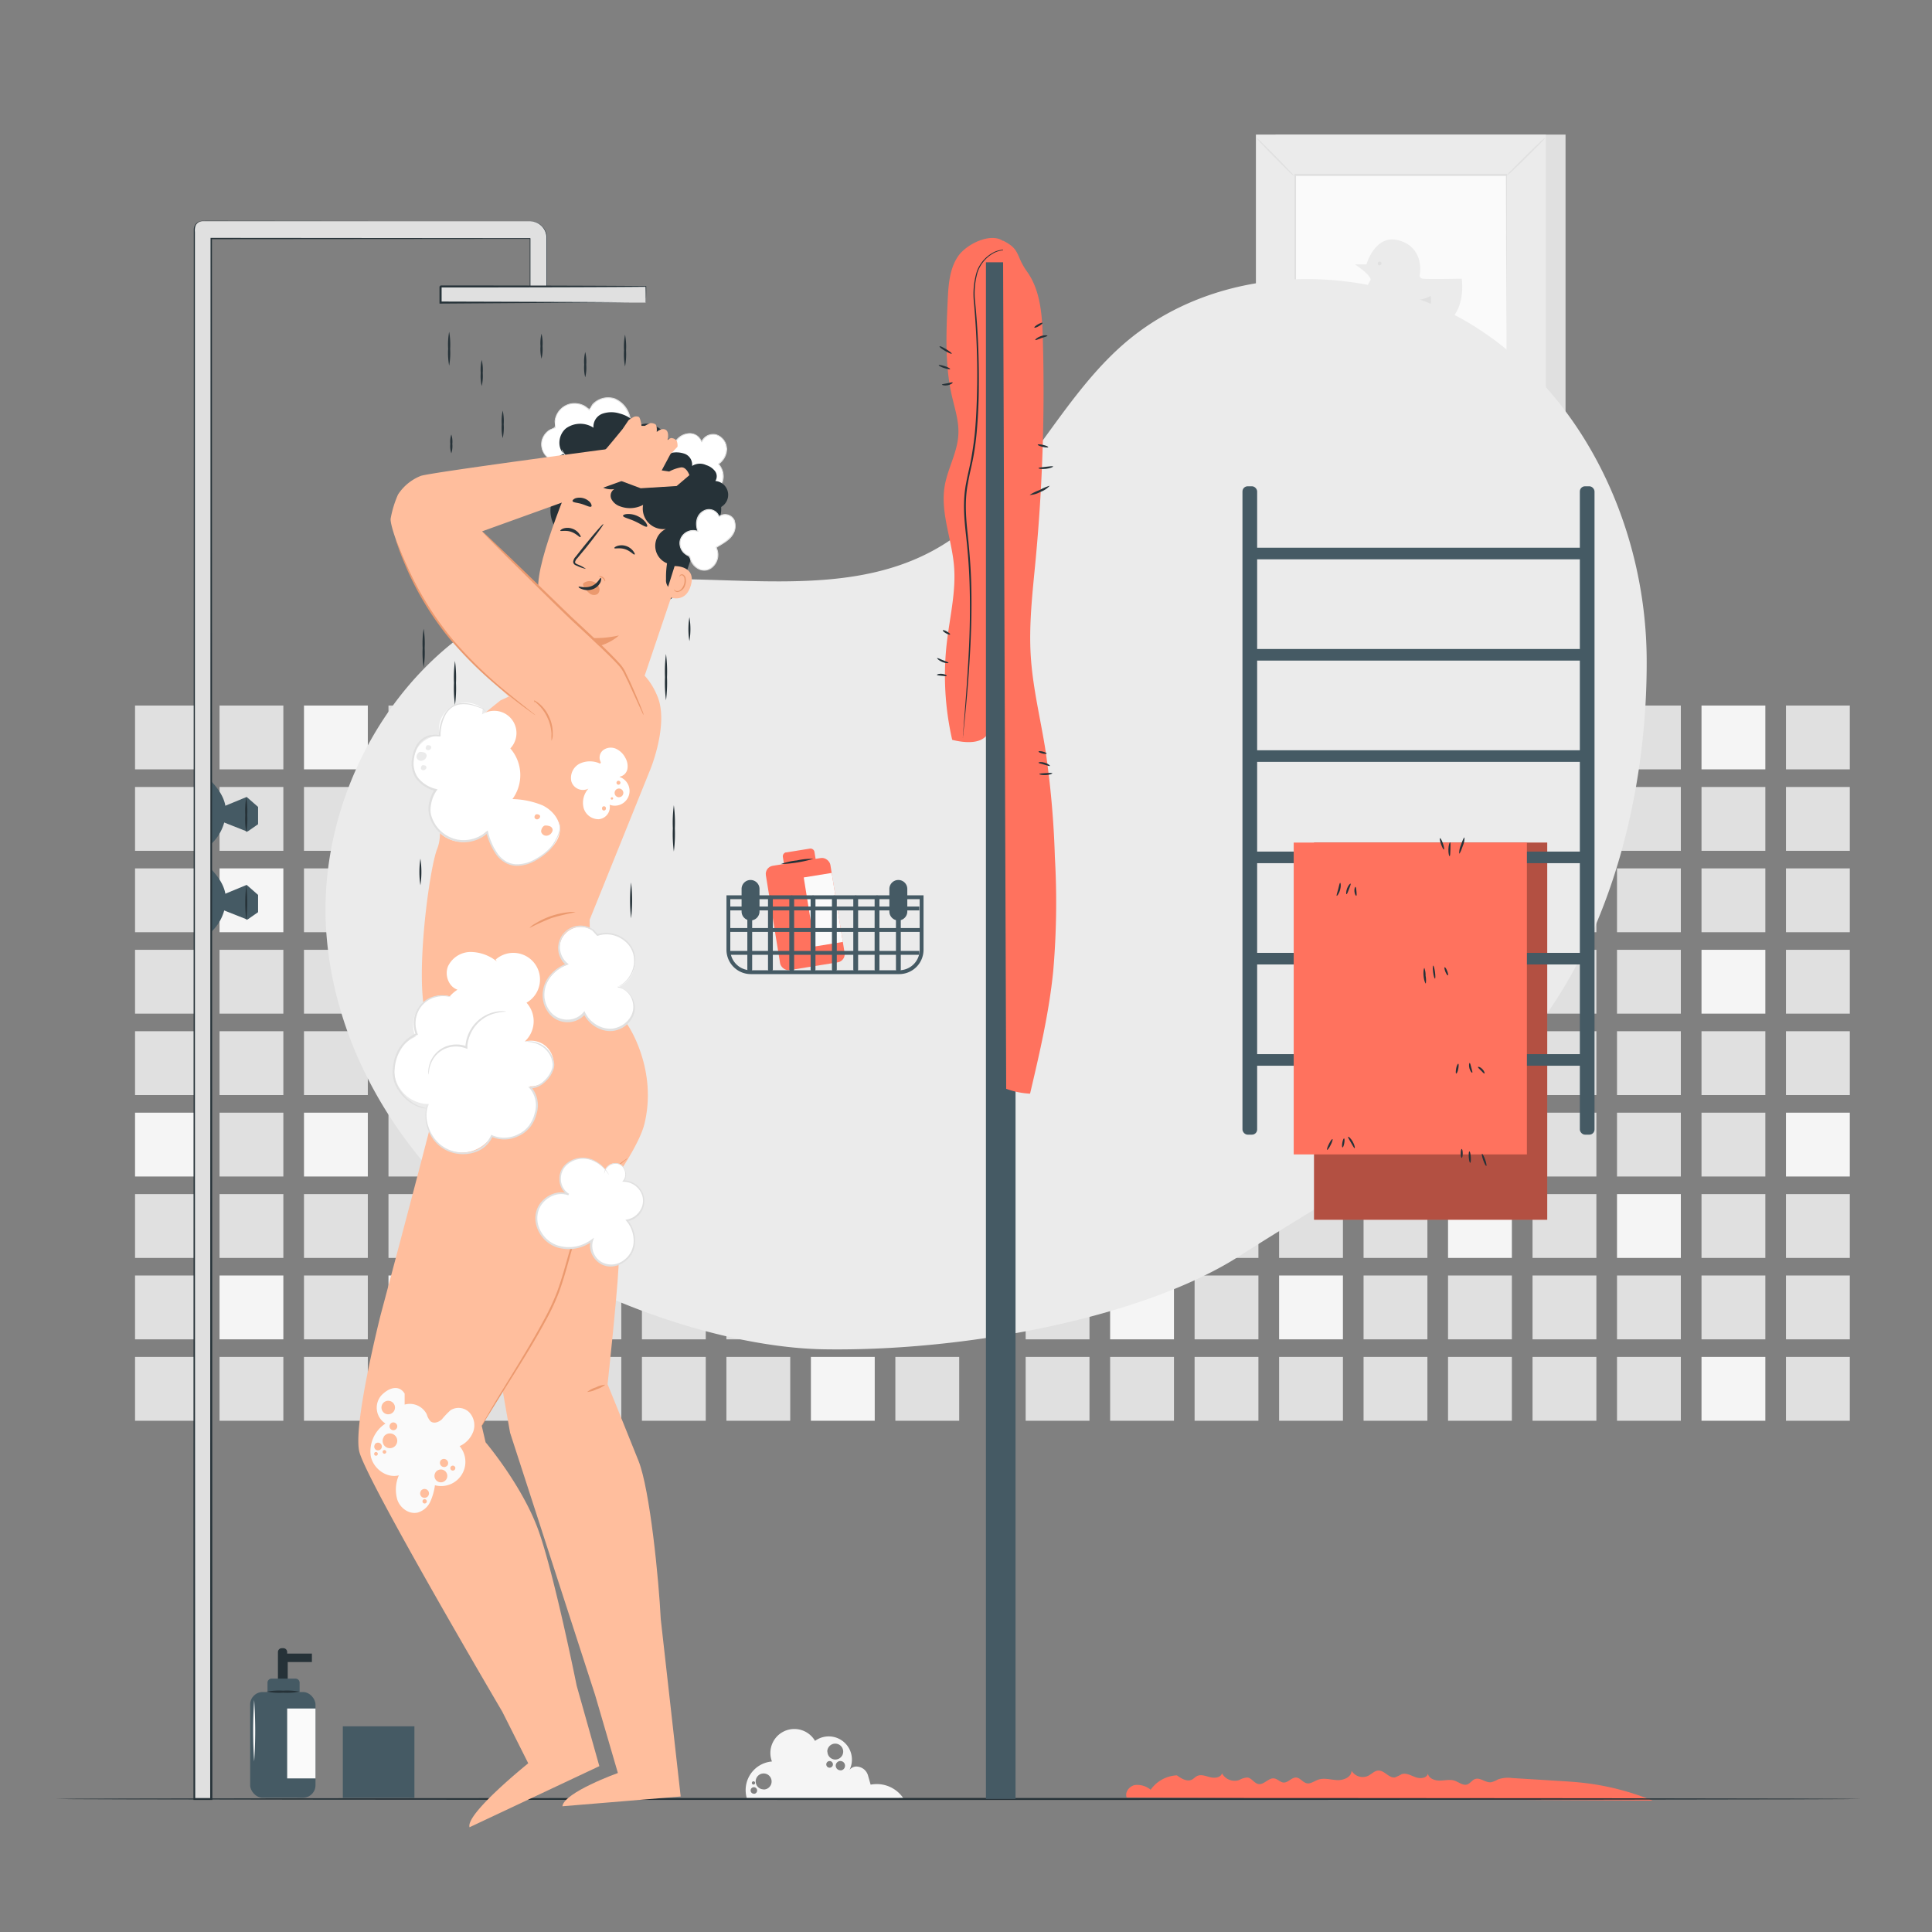 <svg xmlns="http://www.w3.org/2000/svg" viewBox="0 0 500 500"><rect x="0" y="0" width="500" height="500" fill="#808080" stroke="none"/><g id="background-complete"><path d="M222.09,457.22a2.28,2.28,0,0,0-2.25.85,6,6,0,0,0-8.91-7.53,6.2,6.2,0,0,0-11.15,5.33,7.43,7.43,0,0,0-6.51,9.48h40.49a8.27,8.27,0,0,0-8.44-3.48l-.66-2.31A3.17,3.17,0,0,0,222.09,457.22ZM195,461a.42.42,0,0,1,.42.42.42.42,0,1,1-.84,0A.42.42,0,0,1,195,461Zm.1,3.21a.84.84,0,1,1,.84-.84A.84.84,0,0,1,195.14,464.24Zm2.53-1.12a2.06,2.06,0,1,1,2.06-2.06A2.06,2.06,0,0,1,197.67,463.12Zm17.07-5.61a.86.86,0,0,1,0-1.72.86.86,0,1,1,0,1.72Zm-.6-4.17a2.06,2.06,0,1,1,2.06,2.06A2.06,2.06,0,0,1,214.14,453.34Zm3.4,4.84a1.2,1.2,0,1,1,1.19-1.2A1.2,1.2,0,0,1,217.54,458.18Z" style="fill:#f5f5f5"></path><rect x="34.95" y="182.59" width="16.52" height="16.52" style="fill:#e0e0e0"></rect><rect x="56.81" y="182.59" width="16.52" height="16.52" style="fill:#e0e0e0"></rect><rect x="78.67" y="182.59" width="16.52" height="16.52" style="fill:#f5f5f5"></rect><rect x="100.54" y="182.59" width="16.52" height="16.52" style="fill:#e0e0e0"></rect><rect x="122.4" y="182.59" width="16.52" height="16.52" style="fill:#e0e0e0"></rect><rect x="144.27" y="182.59" width="16.52" height="16.52" style="fill:#f5f5f5"></rect><rect x="166.13" y="182.59" width="16.52" height="16.52" style="fill:#e0e0e0"></rect><rect x="187.99" y="182.59" width="16.52" height="16.52" style="fill:#e0e0e0"></rect><rect x="209.86" y="182.59" width="16.52" height="16.52" style="fill:#f5f5f5"></rect><rect x="231.72" y="182.59" width="16.52" height="16.52" style="fill:#e0e0e0"></rect><rect x="34.95" y="203.67" width="16.52" height="16.52" style="fill:#e0e0e0"></rect><rect x="56.81" y="203.67" width="16.52" height="16.52" style="fill:#e0e0e0"></rect><rect x="78.67" y="203.67" width="16.52" height="16.52" style="fill:#e0e0e0"></rect><rect x="100.54" y="203.67" width="16.52" height="16.52" style="fill:#e0e0e0"></rect><rect x="122.4" y="203.67" width="16.52" height="16.52" style="fill:#e0e0e0"></rect><rect x="144.27" y="203.67" width="16.52" height="16.52" style="fill:#e0e0e0"></rect><rect x="166.13" y="203.67" width="16.52" height="16.52" style="fill:#e0e0e0"></rect><rect x="187.99" y="203.67" width="16.52" height="16.52" style="fill:#e0e0e0"></rect><rect x="209.86" y="203.67" width="16.52" height="16.52" style="fill:#e0e0e0"></rect><rect x="231.72" y="203.67" width="16.52" height="16.52" style="fill:#e0e0e0"></rect><rect x="34.95" y="224.74" width="16.52" height="16.52" style="fill:#e0e0e0"></rect><rect x="56.81" y="224.74" width="16.52" height="16.52" style="fill:#f5f5f5"></rect><rect x="78.67" y="224.74" width="16.52" height="16.52" style="fill:#e0e0e0"></rect><rect x="100.54" y="224.74" width="16.52" height="16.52" style="fill:#e0e0e0"></rect><rect x="122.4" y="224.74" width="16.52" height="16.52" style="fill:#e0e0e0"></rect><rect x="144.27" y="224.74" width="16.52" height="16.52" style="fill:#e0e0e0"></rect><rect x="166.13" y="224.74" width="16.52" height="16.52" style="fill:#e0e0e0"></rect><rect x="187.99" y="224.74" width="16.52" height="16.52" style="fill:#e0e0e0"></rect><rect x="209.86" y="224.74" width="16.52" height="16.52" style="fill:#e0e0e0"></rect><rect x="231.72" y="224.74" width="16.52" height="16.52" style="fill:#e0e0e0"></rect><rect x="34.95" y="245.81" width="16.52" height="16.52" style="fill:#e0e0e0"></rect><rect x="56.81" y="245.81" width="16.52" height="16.52" style="fill:#e0e0e0"></rect><rect x="78.67" y="245.81" width="16.52" height="16.52" style="fill:#e0e0e0"></rect><rect x="100.54" y="245.81" width="16.52" height="16.52" style="fill:#e0e0e0"></rect><rect x="122.4" y="245.81" width="16.52" height="16.52" style="fill:#e0e0e0"></rect><rect x="144.27" y="245.81" width="16.52" height="16.52" style="fill:#e0e0e0"></rect><rect x="166.13" y="245.81" width="16.52" height="16.52" style="fill:#e0e0e0"></rect><rect x="187.99" y="245.81" width="16.52" height="16.52" style="fill:#e0e0e0"></rect><rect x="209.86" y="245.81" width="16.52" height="16.52" style="fill:#f5f5f5"></rect><rect x="231.72" y="245.81" width="16.52" height="16.52" style="fill:#e0e0e0"></rect><rect x="34.95" y="266.88" width="16.52" height="16.52" style="fill:#e0e0e0"></rect><rect x="56.81" y="266.88" width="16.52" height="16.52" style="fill:#e0e0e0"></rect><rect x="78.67" y="266.88" width="16.52" height="16.52" style="fill:#e0e0e0"></rect><rect x="100.54" y="266.88" width="16.52" height="16.52" style="fill:#e0e0e0"></rect><rect x="122.4" y="266.88" width="16.52" height="16.52" style="fill:#e0e0e0"></rect><rect x="144.27" y="266.88" width="16.52" height="16.52" style="fill:#e0e0e0"></rect><rect x="166.13" y="266.88" width="16.52" height="16.52" style="fill:#e0e0e0"></rect><rect x="187.99" y="266.88" width="16.52" height="16.52" style="fill:#e0e0e0"></rect><rect x="209.86" y="266.88" width="16.52" height="16.52" style="fill:#e0e0e0"></rect><rect x="231.72" y="266.88" width="16.52" height="16.52" style="fill:#e0e0e0"></rect><rect x="34.95" y="287.96" width="16.52" height="16.52" style="fill:#f5f5f5"></rect><rect x="56.81" y="287.96" width="16.52" height="16.52" style="fill:#e0e0e0"></rect><rect x="78.67" y="287.96" width="16.52" height="16.52" style="fill:#f5f5f5"></rect><rect x="100.54" y="287.96" width="16.52" height="16.52" style="fill:#e0e0e0"></rect><rect x="122.4" y="287.96" width="16.52" height="16.52" style="fill:#e0e0e0"></rect><rect x="144.27" y="287.96" width="16.52" height="16.52" style="fill:#e0e0e0"></rect><rect x="166.13" y="287.96" width="16.52" height="16.52" style="fill:#e0e0e0"></rect><rect x="187.99" y="287.96" width="16.52" height="16.52" style="fill:#e0e0e0"></rect><rect x="209.86" y="287.96" width="16.52" height="16.52" style="fill:#e0e0e0"></rect><rect x="231.72" y="287.96" width="16.52" height="16.52" style="fill:#f5f5f5"></rect><rect x="34.95" y="309.03" width="16.52" height="16.52" style="fill:#e0e0e0"></rect><rect x="56.81" y="309.03" width="16.52" height="16.52" style="fill:#e0e0e0"></rect><rect x="78.67" y="309.03" width="16.52" height="16.52" style="fill:#e0e0e0"></rect><rect x="100.54" y="309.03" width="16.52" height="16.52" style="fill:#e0e0e0"></rect><rect x="122.4" y="309.03" width="16.52" height="16.52" style="fill:#e0e0e0"></rect><rect x="144.27" y="309.03" width="16.52" height="16.52" style="fill:#f5f5f5"></rect><rect x="166.13" y="309.03" width="16.52" height="16.52" style="fill:#e0e0e0"></rect><rect x="187.99" y="309.03" width="16.52" height="16.52" style="fill:#f5f5f5"></rect><rect x="209.86" y="309.03" width="16.52" height="16.52" style="fill:#e0e0e0"></rect><rect x="231.72" y="309.03" width="16.52" height="16.52" style="fill:#e0e0e0"></rect><rect x="34.95" y="330.1" width="16.52" height="16.52" style="fill:#e0e0e0"></rect><rect x="56.81" y="330.1" width="16.52" height="16.52" style="fill:#f5f5f5"></rect><rect x="78.67" y="330.1" width="16.52" height="16.52" style="fill:#e0e0e0"></rect><rect x="100.54" y="330.1" width="16.52" height="16.52" style="fill:#f5f5f5"></rect><rect x="122.4" y="330.1" width="16.52" height="16.52" style="fill:#e0e0e0"></rect><rect x="144.27" y="330.1" width="16.52" height="16.52" style="fill:#e0e0e0"></rect><rect x="166.13" y="330.1" width="16.52" height="16.52" style="fill:#e0e0e0"></rect><rect x="187.99" y="330.1" width="16.52" height="16.52" style="fill:#e0e0e0"></rect><rect x="209.86" y="330.1" width="16.52" height="16.52" style="fill:#e0e0e0"></rect><rect x="231.72" y="330.1" width="16.52" height="16.52" style="fill:#e0e0e0"></rect><rect x="34.95" y="351.17" width="16.52" height="16.52" style="fill:#e0e0e0"></rect><rect x="56.81" y="351.17" width="16.52" height="16.52" style="fill:#e0e0e0"></rect><rect x="78.67" y="351.17" width="16.52" height="16.52" style="fill:#e0e0e0"></rect><rect x="100.54" y="351.17" width="16.52" height="16.52" style="fill:#e0e0e0"></rect><rect x="122.4" y="351.17" width="16.52" height="16.52" style="fill:#e0e0e0"></rect><rect x="144.27" y="351.17" width="16.52" height="16.52" style="fill:#e0e0e0"></rect><rect x="166.13" y="351.17" width="16.52" height="16.52" style="fill:#e0e0e0"></rect><rect x="187.99" y="351.17" width="16.52" height="16.52" style="fill:#e0e0e0"></rect><rect x="209.86" y="351.17" width="16.52" height="16.52" style="fill:#f5f5f5"></rect><rect x="231.72" y="351.17" width="16.52" height="16.52" style="fill:#e0e0e0"></rect><rect x="330.11" y="34.83" width="75.05" height="78.24" style="fill:#e0e0e0"></rect><rect x="325.03" y="34.83" width="75.05" height="78.24" style="fill:#ebebeb"></rect><rect x="335.12" y="45.35" width="54.88" height="57.2" style="fill:#fafafa"></rect><path d="M335.12,102.93a10.3,10.3,0,0,1-1.37,1.56c-.88.92-2.12,2.16-3.5,3.52s-2.65,2.58-3.58,3.44a9.4,9.4,0,0,1-1.56,1.34,10.35,10.35,0,0,1,1.36-1.54c.88-.92,2.12-2.18,3.5-3.54s2.66-2.58,3.59-3.44A10.07,10.07,0,0,1,335.12,102.93Z" style="fill:#e0e0e0"></path><path d="M390,102.79a9.75,9.75,0,0,1,1.56,1.37c.92.88,2.17,2.12,3.53,3.5s2.57,2.65,3.44,3.58a10.84,10.84,0,0,1,1.34,1.56,10.07,10.07,0,0,1-1.55-1.36c-.92-.88-2.17-2.12-3.54-3.5s-2.58-2.66-3.44-3.59A10.07,10.07,0,0,1,390,102.79Z" style="fill:#e0e0e0"></path><path d="M389.84,45.5A12.06,12.06,0,0,1,391.22,44c.88-.92,2.11-2.17,3.49-3.53s2.65-2.58,3.58-3.44a9.81,9.81,0,0,1,1.57-1.34,10.59,10.59,0,0,1-1.37,1.55c-.88.92-2.12,2.17-3.5,3.53s-2.65,2.58-3.58,3.45A10,10,0,0,1,389.84,45.5Z" style="fill:#e0e0e0"></path><path d="M335,45.64a10.3,10.3,0,0,1-1.56-1.37c-.92-.88-2.16-2.12-3.52-3.5s-2.58-2.64-3.44-3.57a10.37,10.37,0,0,1-1.34-1.57A10.07,10.07,0,0,1,326.66,37c.91.88,2.17,2.12,3.53,3.51s2.58,2.65,3.44,3.58A10.07,10.07,0,0,1,335,45.64Z" style="fill:#e0e0e0"></path><path d="M389.84,102.55s0-.1,0-.27,0-.46,0-.8c0-.71,0-1.74,0-3.09,0-2.7,0-6.64,0-11.65,0-10-.06-24.29-.1-41.39l.18.18-54.72,0h0l.21-.2c0,21,0,40.64,0,57.2l-.18-.18,39.63.09,11.13.05,2.94,0h0l-2.91,0-11.08,0-39.75.09h-.18v-.18c0-16.56,0-36.21,0-57.2v-.21h.21l54.72,0H390v.18c0,17.14-.07,31.46-.09,41.5,0,5,0,8.92,0,11.62,0,1.32,0,2.34,0,3,0,.33,0,.59,0,.78A2.28,2.28,0,0,1,389.84,102.55Z" style="fill:#e0e0e0"></path><path d="M350.68,68.42h2.95s2.19-7.58,7.92-6.32,6.32,6.32,5.9,8.85a.88.88,0,0,0,.84,1.18c1.18.17,10,0,10,0s2.53,15-13.82,13.74-10.62-12.14-9.86-13.24S350.68,68.42,350.68,68.42Z" style="fill:#ebebeb"></path><path d="M370.23,76.58a8.26,8.26,0,0,1-5.93.86,6.7,6.7,0,0,0-3.23-.15,2.86,2.86,0,0,0-1.91,2.95l.18.43a5.88,5.88,0,0,0,10.89-4.09Z" style="fill:#e0e0e0"></path><path d="M357.52,68.19a.48.48,0,0,1-.48.48.49.49,0,0,1-.48-.48.48.48,0,0,1,.48-.48A.47.47,0,0,1,357.52,68.19Z" style="fill:#e0e0e0"></path><rect x="265.44" y="182.59" width="16.52" height="16.52" style="fill:#e0e0e0"></rect><rect x="287.3" y="182.59" width="16.52" height="16.52" style="fill:#e0e0e0"></rect><rect x="309.16" y="182.59" width="16.52" height="16.52" style="fill:#f5f5f5"></rect><rect x="331.03" y="182.59" width="16.52" height="16.52" style="fill:#e0e0e0"></rect><rect x="352.89" y="182.59" width="16.52" height="16.52" style="fill:#e0e0e0"></rect><rect x="374.75" y="182.59" width="16.52" height="16.52" style="fill:#f5f5f5"></rect><rect x="396.62" y="182.59" width="16.52" height="16.52" style="fill:#e0e0e0"></rect><rect x="418.48" y="182.59" width="16.52" height="16.52" style="fill:#e0e0e0"></rect><rect x="440.35" y="182.59" width="16.52" height="16.52" style="fill:#f5f5f5"></rect><rect x="462.21" y="182.59" width="16.52" height="16.52" style="fill:#e0e0e0"></rect><rect x="265.44" y="203.67" width="16.52" height="16.52" style="fill:#e0e0e0"></rect><rect x="287.3" y="203.67" width="16.52" height="16.52" style="fill:#e0e0e0"></rect><rect x="309.16" y="203.67" width="16.52" height="16.52" style="fill:#e0e0e0"></rect><rect x="331.03" y="203.67" width="16.52" height="16.52" style="fill:#e0e0e0"></rect><rect x="352.89" y="203.67" width="16.52" height="16.52" style="fill:#e0e0e0"></rect><rect x="374.75" y="203.67" width="16.52" height="16.52" style="fill:#e0e0e0"></rect><rect x="396.62" y="203.67" width="16.52" height="16.52" style="fill:#e0e0e0"></rect><rect x="418.48" y="203.67" width="16.52" height="16.52" style="fill:#e0e0e0"></rect><rect x="440.35" y="203.67" width="16.52" height="16.52" style="fill:#e0e0e0"></rect><rect x="462.21" y="203.67" width="16.52" height="16.52" style="fill:#e0e0e0"></rect><rect x="265.44" y="224.74" width="16.52" height="16.52" style="fill:#e0e0e0"></rect><rect x="287.3" y="224.74" width="16.52" height="16.52" style="fill:#f5f5f5"></rect><rect x="309.16" y="224.74" width="16.52" height="16.52" style="fill:#e0e0e0"></rect><rect x="331.03" y="224.74" width="16.52" height="16.52" style="fill:#e0e0e0"></rect><rect x="352.89" y="224.74" width="16.52" height="16.52" style="fill:#e0e0e0"></rect><rect x="374.75" y="224.74" width="16.52" height="16.52" style="fill:#e0e0e0"></rect><rect x="396.62" y="224.74" width="16.52" height="16.52" style="fill:#e0e0e0"></rect><rect x="418.48" y="224.74" width="16.52" height="16.52" style="fill:#e0e0e0"></rect><rect x="440.35" y="224.74" width="16.52" height="16.52" style="fill:#e0e0e0"></rect><rect x="462.21" y="224.74" width="16.52" height="16.52" style="fill:#e0e0e0"></rect><rect x="265.44" y="245.81" width="16.52" height="16.52" style="fill:#e0e0e0"></rect><rect x="287.3" y="245.81" width="16.52" height="16.52" style="fill:#e0e0e0"></rect><rect x="309.16" y="245.81" width="16.52" height="16.52" style="fill:#e0e0e0"></rect><rect x="331.03" y="245.81" width="16.52" height="16.52" style="fill:#e0e0e0"></rect><rect x="352.89" y="245.81" width="16.52" height="16.52" style="fill:#e0e0e0"></rect><rect x="374.75" y="245.81" width="16.52" height="16.52" style="fill:#e0e0e0"></rect><rect x="396.62" y="245.81" width="16.52" height="16.52" style="fill:#e0e0e0"></rect><rect x="418.48" y="245.81" width="16.52" height="16.52" style="fill:#e0e0e0"></rect><rect x="440.35" y="245.81" width="16.52" height="16.52" style="fill:#f5f5f5"></rect><rect x="462.21" y="245.81" width="16.52" height="16.52" style="fill:#e0e0e0"></rect><rect x="265.44" y="266.88" width="16.52" height="16.52" style="fill:#e0e0e0"></rect><rect x="287.3" y="266.88" width="16.52" height="16.52" style="fill:#e0e0e0"></rect><rect x="309.16" y="266.88" width="16.52" height="16.52" style="fill:#e0e0e0"></rect><rect x="331.03" y="266.88" width="16.52" height="16.52" style="fill:#e0e0e0"></rect><rect x="352.89" y="266.88" width="16.52" height="16.52" style="fill:#e0e0e0"></rect><rect x="374.75" y="266.88" width="16.52" height="16.52" style="fill:#e0e0e0"></rect><rect x="396.62" y="266.88" width="16.52" height="16.52" style="fill:#e0e0e0"></rect><rect x="418.48" y="266.88" width="16.52" height="16.52" style="fill:#e0e0e0"></rect><rect x="440.35" y="266.88" width="16.52" height="16.52" style="fill:#e0e0e0"></rect><rect x="462.21" y="266.88" width="16.52" height="16.52" style="fill:#e0e0e0"></rect><rect x="265.44" y="287.96" width="16.52" height="16.52" style="fill:#f5f5f5"></rect><rect x="287.3" y="287.96" width="16.52" height="16.52" style="fill:#e0e0e0"></rect><rect x="309.16" y="287.96" width="16.52" height="16.52" style="fill:#f5f5f5"></rect><rect x="331.03" y="287.96" width="16.52" height="16.52" style="fill:#e0e0e0"></rect><rect x="352.89" y="287.96" width="16.52" height="16.52" style="fill:#e0e0e0"></rect><rect x="374.75" y="287.96" width="16.52" height="16.52" style="fill:#e0e0e0"></rect><rect x="396.62" y="287.96" width="16.52" height="16.52" style="fill:#e0e0e0"></rect><rect x="418.48" y="287.96" width="16.52" height="16.52" style="fill:#e0e0e0"></rect><rect x="440.35" y="287.96" width="16.52" height="16.52" style="fill:#e0e0e0"></rect><rect x="462.21" y="287.96" width="16.52" height="16.52" style="fill:#f5f5f5"></rect><rect x="265.44" y="309.03" width="16.52" height="16.52" style="fill:#e0e0e0"></rect><rect x="287.3" y="309.03" width="16.52" height="16.52" style="fill:#e0e0e0"></rect><rect x="309.16" y="309.03" width="16.52" height="16.52" style="fill:#e0e0e0"></rect><rect x="331.03" y="309.03" width="16.52" height="16.52" style="fill:#e0e0e0"></rect><rect x="352.89" y="309.03" width="16.52" height="16.52" style="fill:#e0e0e0"></rect><rect x="374.75" y="309.03" width="16.52" height="16.52" style="fill:#f5f5f5"></rect><rect x="396.62" y="309.03" width="16.52" height="16.52" style="fill:#e0e0e0"></rect><rect x="418.48" y="309.03" width="16.52" height="16.52" style="fill:#f5f5f5"></rect><rect x="440.35" y="309.03" width="16.52" height="16.52" style="fill:#e0e0e0"></rect><rect x="462.21" y="309.03" width="16.52" height="16.52" style="fill:#e0e0e0"></rect><rect x="265.44" y="330.1" width="16.52" height="16.52" style="fill:#e0e0e0"></rect><rect x="287.3" y="330.1" width="16.52" height="16.52" style="fill:#f5f5f5"></rect><rect x="309.16" y="330.1" width="16.52" height="16.52" style="fill:#e0e0e0"></rect><rect x="331.03" y="330.1" width="16.52" height="16.52" style="fill:#f5f5f5"></rect><rect x="352.89" y="330.1" width="16.52" height="16.52" style="fill:#e0e0e0"></rect><rect x="374.75" y="330.1" width="16.52" height="16.52" style="fill:#e0e0e0"></rect><rect x="396.62" y="330.1" width="16.52" height="16.52" style="fill:#e0e0e0"></rect><rect x="418.48" y="330.1" width="16.52" height="16.52" style="fill:#e0e0e0"></rect><rect x="440.35" y="330.1" width="16.52" height="16.52" style="fill:#e0e0e0"></rect><rect x="462.21" y="330.1" width="16.52" height="16.52" style="fill:#e0e0e0"></rect><rect x="265.44" y="351.17" width="16.52" height="16.52" style="fill:#e0e0e0"></rect><rect x="287.3" y="351.17" width="16.52" height="16.52" style="fill:#e0e0e0"></rect><rect x="309.16" y="351.17" width="16.52" height="16.52" style="fill:#e0e0e0"></rect><rect x="331.03" y="351.17" width="16.52" height="16.52" style="fill:#e0e0e0"></rect><rect x="352.89" y="351.17" width="16.52" height="16.52" style="fill:#e0e0e0"></rect><rect x="374.75" y="351.17" width="16.52" height="16.52" style="fill:#e0e0e0"></rect><rect x="396.62" y="351.17" width="16.52" height="16.52" style="fill:#e0e0e0"></rect><rect x="418.48" y="351.17" width="16.52" height="16.52" style="fill:#e0e0e0"></rect><rect x="440.35" y="351.17" width="16.52" height="16.52" style="fill:#f5f5f5"></rect><rect x="462.21" y="351.17" width="16.52" height="16.52" style="fill:#e0e0e0"></rect></g><g id="background-simple"><path d="M383,85.37c-27.76-18.27-67.77-18-92.65,4.06-17.4,15.42-26.58,39.42-46.38,51.61-28.73,17.68-66.61,3.44-99.36,11.56-37.64,9.35-62.9,49.91-60.17,88.59,2,28.35,17,54.44,38.54,73.29h0a86.15,86.15,0,0,0,7.1,5.81A125.4,125.4,0,0,0,148.7,332l-2.24-1.53c21,11,46.84,18.43,66.92,18.73,37.87.56,83.18-8.62,107.36-24.12,28-17.92,56.05-32.19,76.42-58.45s29.14-62.67,29-95.9S410.71,103.64,383,85.37Z" style="fill:#ebebeb"></path></g><g id="Carpet"><path d="M427.72,466a67.47,67.47,0,0,0-17.94-4.6c-2.32-.26-4.65-.4-7-.54l-2.36-.15-9.05-.55a8,8,0,0,0-3.68.34,6.86,6.86,0,0,1-1.82.75c-1.43.16-2.79-1.32-4.14-.83-.77.28-1.23,1.13-2,1.39-1.14.38-2.22-.64-3.36-1s-2.54,0-3.82,0-2.81-.55-3-1.81c-.28,1.23-2,1.38-3.21.94s-2.43-1.2-3.62-.77a12,12,0,0,1-1.66.8c-1.56.31-2.72-1.79-4.31-1.75-1,0-1.79.93-2.71,1.38a3.36,3.36,0,0,1-4.26-1.35c0,1.66-2.06,2.52-3.71,2.44s-3.37-.65-4.93-.11c-1,.35-2,1.17-3,.92s-1.64-1.39-2.66-1.47c-1.2-.09-2.08,1.34-3.28,1.29-.91-.05-1.59-1-2.5-1.07-1.43-.16-2.54,1.68-4,1.46-1.11-.18-1.74-1.55-2.86-1.69a4.78,4.78,0,0,0-2.12.64,3.74,3.74,0,0,1-4.47-1.72c-.34,1.14-1.91,1.29-3.06,1s-2.41-.83-3.46-.27c-.43.23-.76.62-1.2.86-1.27.68-2.78-.21-3.94-1.07a8.77,8.77,0,0,0-6.8,3.72,5.46,5.46,0,0,0-4.1-1.21c-1.43.29-2.65,1.86-2.11,3.22Z" style="fill:#FF725E"></path></g><g id="Floor"><path d="M481.64,465.57c0,.15-104.61.26-233.63.26s-233.65-.11-233.65-.26S119,465.31,248,465.31,481.64,465.43,481.64,465.57Z" style="fill:#263238"></path></g><g id="Character"><path d="M159.22,103.26a5.23,5.23,0,0,0-6.67,2.86,5.12,5.12,0,0,0-8.81,4.59,4.39,4.39,0,0,0,.25,8.67l-.52-.64a44.67,44.67,0,0,0,8.09.3,15.17,15.17,0,0,0,7.6-2.53,9.19,9.19,0,0,0,4-6.75A6.66,6.66,0,0,0,159.22,103.26Z" style="fill:#fff"></path><path d="M159.26,103.14a5.6,5.6,0,0,0-5.94,1.43c-.18.21-.62,1.17-.77,1.22s-.93-.63-1.18-.77a5.58,5.58,0,0,0-3.49-.65,5.27,5.27,0,0,0-4.32,4.41c-.07.46.15,1.25,0,1.64s-1.17.64-1.51.88a4.75,4.75,0,0,0-1.89,2.69,4.59,4.59,0,0,0,3.8,5.51.12.12,0,0,0,.12-.21,3.89,3.89,0,0,1-.32-.39l-.17-.2a.85.85,0,0,0,.77.25,18.79,18.79,0,0,0,2.7.22,28.46,28.46,0,0,0,5.46-.11,13.79,13.79,0,0,0,7.82-3.36,8.74,8.74,0,0,0,2.9-6.92,6.74,6.74,0,0,0-4-5.63c-.15-.06-.28.16-.13.22a6.54,6.54,0,0,1,3.86,5.74,8.65,8.65,0,0,1-3.26,6.77c-4.51,3.8-10.83,3.27-16.29,2.74-.12,0-.15.14-.09.21l.53.64.12-.21a4.27,4.27,0,0,1-.25-8.43.12.12,0,0,0,.08-.16,5,5,0,0,1,8.6-4.46.13.13,0,0,0,.21-.06,5.15,5.15,0,0,1,6.52-2.77C159.34,103.44,159.41,103.19,159.26,103.14Z" style="fill:#e0e0e0"></path><path d="M188,116.11a3.85,3.85,0,0,0-2.6-3.56,3.23,3.23,0,0,0-3.86,1.83,3.24,3.24,0,0,0-3.3-2.21,4.77,4.77,0,0,0-3.53,2.17,8.37,8.37,0,0,0-1.22,3A7.31,7.31,0,0,0,175,125.7c1,.9,2.55,1.48,3.51.59a4.84,4.84,0,1,0,7.43-6.2A4.81,4.81,0,0,0,188,116.11Z" style="fill:#fff"></path><path d="M188.16,116.11a4,4,0,0,0-2.88-3.73,3.37,3.37,0,0,0-3.83,2h.24a3.32,3.32,0,0,0-2.77-2.26,4.45,4.45,0,0,0-3.7,1.47c-1.18,1.23-1.49,2.8-2.07,4.34a7.56,7.56,0,0,0-.31,4.21c.48,2.3,2.62,5.57,5.36,4.53.38-.14.36,0,.7.3a4.91,4.91,0,0,0,.63.47,5.43,5.43,0,0,0,1.81.67A4.9,4.9,0,0,0,186,120l0,.2a5.08,5.08,0,0,0,2.2-4.09.13.13,0,0,0-.25,0,4.8,4.8,0,0,1-2.08,3.87.13.13,0,0,0,0,.2,4.72,4.72,0,1,1-7.26,6,.12.12,0,0,0-.17,0c-1.83,1.51-4.07-1.09-4.77-2.6a7.38,7.38,0,0,1-.32-5.35c.13-.38.3-.74.42-1.12a12,12,0,0,1,.54-1.63,5.73,5.73,0,0,1,2-2.48c1.76-1.18,4.51-.88,5.21,1.39,0,.13.19.11.24,0a3.13,3.13,0,0,1,3.71-1.74,3.77,3.77,0,0,1,2.51,3.44C187.91,116.27,188.17,116.27,188.16,116.11Z" style="fill:#e0e0e0"></path><path d="M170.27,180.54c-2.75-7.1-7.47-8.52-7.47-8.52l-8.07-2.31-25.18,11.54s-11.89,9.31-13.86,12.86-1.6,7.37-2.34,11.07c-.92,4.56,1.74,9.6-.23,14.57s-5.53,31.43-3.17,42.08,4.2,16.33,4.4,17.4-15.88,61.21-15.88,61.21-7.08,28-5.51,35.14S130,443,130,443h0l6.71,13.34s-16.3,13.09-15.19,16.55l33.59-15.81-5.87-20.84h0s-5.67-28.2-9.8-39.91-13.77-23.07-13.77-23.07l-1-4.26s6.77-10.9,10.71-18.71,13.49-32.05,13.49-32.05l6.69-8s9.57-12.66,11.21-19.35c2.82-11.49-1.71-21.39-4-25.12s-8.59-11.83-9.37-15.91a84.91,84.91,0,0,1-.79-11.85l15.74-39S173,187.64,170.27,180.54Z" style="fill:#ffbe9d"></path><path d="M145.54,467.46l30.62-2.53L171,419c-.47-9.83-2.77-33.47-5.76-40.95-3.95-9.88-8-19.82-8-19.82s2.4-22,2.83-30.22-2.36-20.51-2.06-20.92-1-10.08-1-10.08l-30.46,41.2c-.21.79,5.46,32.58,5.46,32.58l22,67.86,5.9,20.2S146,463.85,145.54,467.46Z" style="fill:#ffbe9d"></path><path d="M143.43,136a8.1,8.1,0,0,1,.62-8.68,1.08,1.08,0,0,0,0-1.7,6,6,0,0,1-1.15-4.6,4.64,4.64,0,0,1,3-3.55c-1.79-1.76-1.35-5.08.62-6.64a6.29,6.29,0,0,1,7.07-.14,3.57,3.57,0,0,1,2.28-3.61,7.1,7.1,0,0,1,4.51-.06c2,.52,4.1,1.77,4.43,3.8.64-1.09,2.14-1.32,3.38-1.08a6.91,6.91,0,0,1,5.29,7.53,6.37,6.37,0,0,1,3.82.21,3,3,0,0,1,1.81,3.11,3.77,3.77,0,0,1,3.65-.22,4.58,4.58,0,0,1,2.26,1.53,2.23,2.23,0,0,1,.11,2.58,3.6,3.6,0,0,1,.09,7.17,4.58,4.58,0,0,1-3,7.21,1.24,1.24,0,0,1,0,2,2.46,2.46,0,0,1-2.23.23q-1.26,3.81-2.54,7.62a16.37,16.37,0,0,1-2.14,4.69A5.56,5.56,0,0,1,171,155.8" style="fill:#263238"></path><path d="M145.93,128.68c2.37-6,11-10,16.92-7.4l18.68,10.21-1.14,3.29L166,177.34l-26.55,2.16,5.82-15.83s-7.44-3.84-5.75-14.63C140.33,143.67,143.29,135.38,145.93,128.68Z" style="fill:#ffbe9d"></path><path d="M145,137.35c.11.22,1.35-.2,2.76.27s2.23,1.5,2.44,1.38,0-.42-.32-.89a3.71,3.71,0,0,0-1.88-1.32,3.59,3.59,0,0,0-2.26,0C145.24,137,145,137.24,145,137.35Z" style="fill:#263238"></path><path d="M159,141.86c.11.23,1.35-.19,2.76.27s2.23,1.51,2.44,1.38,0-.41-.32-.89A3.84,3.84,0,0,0,162,141.3a3.66,3.66,0,0,0-2.26,0C159.17,141.5,158.92,141.76,159,141.86Z" style="fill:#263238"></path><path d="M151.64,147.23a9.66,9.66,0,0,0-2.17-1.16c-.35-.15-.67-.34-.65-.6a2,2,0,0,1,.59-1c.62-.76,1.28-1.56,2-2.41,2.75-3.44,4.87-6.31,4.73-6.42s-2.48,2.59-5.24,6l-1.92,2.44a2.21,2.21,0,0,0-.64,1.36,1,1,0,0,0,.42.72,2.82,2.82,0,0,0,.59.28A9.82,9.82,0,0,0,151.64,147.23Z" style="fill:#263238"></path><path d="M145.24,163.67a27.42,27.42,0,0,0,14.93.78s-6,6-15.92,1.71Z" style="fill:#eb996e"></path><path d="M151.13,150.84a2.69,2.69,0,0,1,2.6-.21,2.44,2.44,0,0,1,1.33,1.38,1.57,1.57,0,0,1-.43,1.73,1.79,1.79,0,0,1-2-.14,5.55,5.55,0,0,1-1.46-1.66,1.49,1.49,0,0,1-.27-.55.51.51,0,0,1,.17-.53" style="fill:#eb996e"></path><path d="M155.49,149.56c-.23-.09-.73,1.44-2.39,2.11s-3.25,0-3.34.18.27.42,1,.66a4.07,4.07,0,0,0,2.75-.06,3.54,3.54,0,0,0,1.91-1.81C155.65,150,155.6,149.58,155.49,149.56Z" style="fill:#263238"></path><path d="M161.24,133.48c0,.43,1.49.7,3.09,1.44s2.8,1.63,3.13,1.35c.15-.13,0-.57-.39-1.12a5.83,5.83,0,0,0-2.12-1.61,5.54,5.54,0,0,0-2.61-.51C161.65,133.07,161.24,133.28,161.24,133.48Z" style="fill:#263238"></path><path d="M148.18,129.69c.15.4,1.23.38,2.41.75s2.1.91,2.43.65c.16-.13.1-.5-.23-1a3.69,3.69,0,0,0-3.9-1.13C148.37,129.21,148.12,129.5,148.18,129.69Z" style="fill:#263238"></path><path d="M154,118.22a5.24,5.24,0,0,0,5,8.35,2,2,0,0,0-.77,2.58,3.89,3.89,0,0,0,2.21,1.88,7.29,7.29,0,0,0,6-.37,5.3,5.3,0,0,0,5.89,6.23,4.86,4.86,0,1,0,6.25,6.92,5.42,5.42,0,0,0,4.61-7.31,3.25,3.25,0,0,0,2.75-1.74,6.55,6.55,0,0,0,.7-3.3,10.4,10.4,0,0,0-3-7.56,7,7,0,0,0-7.72-1.35,1.55,1.55,0,0,1-.89.27c-.43-.07-.68-.5-.86-.89-.82-1.72-1.67-3.56-3.26-4.61a5.13,5.13,0,0,0-6.32.73,6,6,0,0,0-5.29-4.77c-2.55-.09-5,2.32-4.64,4.84" style="fill:#263238"></path><path d="M173.15,143.36a22.73,22.73,0,0,0-.78,6.51,2.82,2.82,0,0,0,1,2.48,2,2,0,0,0,2.32-.46,5.25,5.25,0,0,0,1.14-2.24,66.31,66.31,0,0,0,1.87-8.83" style="fill:#263238"></path><path d="M174.59,146.5c.15,0,5.77-.13,4.16,5.13s-6.56,2.57-6.53,2.41S174.59,146.5,174.59,146.5Z" style="fill:#ffbe9d"></path><path d="M174.44,152.54s.07.09.21.21a1,1,0,0,0,.68.22c.62,0,1.36-.77,1.67-1.71a3.12,3.12,0,0,0,.14-1.4,1.11,1.11,0,0,0-.47-.91.49.49,0,0,0-.62.09c-.11.12-.11.24-.14.24s-.09-.12,0-.33a.6.6,0,0,1,.31-.27.75.75,0,0,1,.55,0,1.37,1.37,0,0,1,.7,1.11,3.18,3.18,0,0,1-.13,1.57,2.46,2.46,0,0,1-2,1.86,1,1,0,0,1-.79-.39C174.41,152.67,174.42,152.54,174.44,152.54Z" style="fill:#eb996e"></path><path d="M151.61,122.17s-.14.06-.41.06a2.94,2.94,0,0,1-1.09-.23,2.88,2.88,0,0,1-1.3-1.06,1.34,1.34,0,0,1-.2-1,1,1,0,0,1,.79-.81l0,.27h-.1a4.35,4.35,0,0,1-3.26-1.69,3.58,3.58,0,0,1-.56-1,1.18,1.18,0,0,1-.1-.41,9.28,9.28,0,0,0,.81,1.28,4.38,4.38,0,0,0,3.12,1.53h.09l1.36.06-1.34.22a.77.77,0,0,0-.56.6,1.12,1.12,0,0,0,.15.82,2.68,2.68,0,0,0,1.16,1A4.62,4.62,0,0,0,151.61,122.17Z" style="fill:#fff"></path><path d="M156.57,150.49s-.06-.12-.15-.29a1.6,1.6,0,0,0-.47-.54c-.47-.33-1-.5-.93-.58a1.49,1.49,0,0,1,1.1.36,1.29,1.29,0,0,1,.49.7C156.66,150.36,156.61,150.5,156.57,150.49Z" style="fill:#eb996e"></path><path d="M148.94,236.09a59.1,59.1,0,0,0-6.15,1.48,59.35,59.35,0,0,0-5.77,2.6,5.46,5.46,0,0,1,1.49-1.15,20.19,20.19,0,0,1,8.55-2.93A5.5,5.5,0,0,1,148.94,236.09Z" style="fill:#eb996e"></path><path d="M162.49,299.73a5.29,5.29,0,0,1-.62.52c-.42.31-1,.81-1.78,1.49a32.81,32.81,0,0,0-5.46,6.5,52.91,52.91,0,0,0-5.44,11.37c-1.57,4.49-2.63,9.65-4.54,14.86a57.2,57.2,0,0,1-3.43,7.31c-1.24,2.29-2.49,4.47-3.71,6.52-2.45,4.11-4.76,7.74-6.68,10.8l-4.52,7.26c-.51.82-.92,1.48-1.22,2a3.67,3.67,0,0,1-.46.67,5.19,5.19,0,0,1,.37-.73c.25-.46.63-1.15,1.14-2,1-1.75,2.49-4.26,4.38-7.35s4.15-6.73,6.57-10.84c1.21-2.06,2.45-4.24,3.68-6.52a58.08,58.08,0,0,0,3.39-7.25c1.9-5.15,3-10.32,4.58-14.84A51.19,51.19,0,0,1,154.32,308a31.37,31.37,0,0,1,5.64-6.46,19.54,19.54,0,0,1,1.85-1.42A4,4,0,0,1,162.49,299.73Z" style="fill:#eb996e"></path><path d="M156.65,358.36a6.45,6.45,0,0,1-2.25,1.18,6.25,6.25,0,0,1-2.44.7,6.33,6.33,0,0,1,2.25-1.18A6.42,6.42,0,0,1,156.65,358.36Z" style="fill:#eb996e"></path><path d="M159.38,115.93s-47.76,6.31-50.48,7.23A12.49,12.49,0,0,0,103,128a27.17,27.17,0,0,0-1.9,6.21c-.36,2.54,7.1,22.53,17.6,33.45A256.57,256.57,0,0,0,139.48,187l16.81-10.85a4.57,4.57,0,0,0,.72-7.11l-32.24-31.53,36.82-13.27Z" style="fill:#ffbe9d"></path><path d="M160.88,124.52l4.93,1.84,9.31-.58,3.3-2.81s-.77-2.24-2.23-2a10,10,0,0,0-3,1.06l-1.94-.29,2.23-4.17,1.85-1.94a3.25,3.25,0,0,0-.19-1.52,1.86,1.86,0,0,0-1.5-.74,3.06,3.06,0,0,0-.87.52s.53-2.12-.52-2.68-2.29.58-2.29.58.16-1.68-.37-2a2.25,2.25,0,0,0-1.29-.29,14.18,14.18,0,0,0-1.41.71l-.87,0s-.26-2.15-.74-2.33a1.67,1.67,0,0,0-1.21,0,9.27,9.27,0,0,0-1.39.86l-1.55,2.29s-4.29,5.26-4.49,5.36Z" style="fill:#ffbe9d"></path><path d="M142.73,191.72a17.4,17.4,0,0,1,0-1.78,11.24,11.24,0,0,0-1-4.09,11.51,11.51,0,0,0-1.86-2.9,17.1,17.1,0,0,0-1.57-1.48l.14-.06c-.05.25-.09.38-.12.38s0-.13-.06-.4v-.15l.15.08a8,8,0,0,1,1.77,1.34,10,10,0,0,1,2,3,9.71,9.71,0,0,1,.86,4.31A3.86,3.86,0,0,1,142.73,191.72Z" style="fill:#eb996e"></path><path d="M138.51,185.05a3.72,3.72,0,0,1-.51-.32l-1.39-1c-1.22-.87-2.94-2.17-5-3.82a102.58,102.58,0,0,1-15.06-14.4,77.51,77.51,0,0,1-11-17.71c-1.07-2.45-1.89-4.45-2.37-5.86l-.57-1.62a2.38,2.38,0,0,1-.16-.58,4.35,4.35,0,0,1,.26.54c.17.42.39.94.66,1.59.54,1.38,1.4,3.36,2.51,5.78a82.54,82.54,0,0,0,11,17.53,111.11,111.11,0,0,0,14.89,14.44c2.07,1.69,3.75,3,4.93,3.95l1.34,1.07A2.17,2.17,0,0,1,138.51,185.05Z" style="fill:#eb996e"></path><path d="M166.55,185.05a3.41,3.41,0,0,1-.3-.58l-.79-1.69-2.85-6.23-1-2.05a8.85,8.85,0,0,0-1.26-2c-1.1-1.27-2.41-2.54-3.78-3.87-2.75-2.66-5.84-5.51-9.08-8.51-6.38-6.14-12-11.78-16.16-15.86l-4.84-4.85L125.2,138a3.92,3.92,0,0,1-.43-.49,3,3,0,0,1,.5.42c.36.32.81.74,1.37,1.27l5,4.73,16.25,15.74c3.24,3,6.33,5.86,9.07,8.54,1.36,1.35,2.65,2.63,3.77,3.94a8.77,8.77,0,0,1,1.29,2.15c.35.71.66,1.4,1,2.06,1.19,2.65,2.09,4.81,2.71,6.31l.69,1.73A3.05,3.05,0,0,1,166.55,185.05Z" style="fill:#eb996e"></path><path d="M190,134.62c-.69-1.41-2.82-2-3.91-.9a2.71,2.71,0,0,0-2.8-1.85,3.43,3.43,0,0,0-2.74,2.12,4.67,4.67,0,0,0,.09,3.54,3.38,3.38,0,1,0-2.16,6.39h0c.36,2.3,2.53,4.28,4.73,3.5a4.16,4.16,0,0,0,2.12-5.75,12.43,12.43,0,0,0,3.82-2.68A4.19,4.19,0,0,0,190,134.62Z" style="fill:#fff"></path><path d="M190.1,134.56a2.7,2.7,0,0,0-4.1-.93l.21.06a2.89,2.89,0,0,0-4.16-1.56c-2,1.08-2.28,3.5-1.53,5.43l.15-.15a3.6,3.6,0,0,0-4.81,2.71,3.72,3.72,0,0,0,.92,2.87,4.19,4.19,0,0,0,1.25.91c.53.29.55,1,.84,1.57,1.07,2,3.51,3,5.42,1.49a4.35,4.35,0,0,0,1.56-2.66,4.12,4.12,0,0,0,0-1.4,3.83,3.83,0,0,0-.19-.74c-.14-.37-.2-.39.16-.63,1.41-.92,2.89-1.57,3.83-3.05a4.16,4.16,0,0,0,.42-3.92c-.06-.15-.27,0-.21.12,1.44,3.31-2.2,5.61-4.63,6.88a.13.13,0,0,0,0,.17,4.07,4.07,0,0,1-1.55,5.34c-2.37,1.3-4.66-.9-5.07-3.18a.14.14,0,0,0-.09-.09,3.39,3.39,0,0,1-2.21-4.38,3.42,3.42,0,0,1,4.31-1.77.13.13,0,0,0,.15-.15,4.14,4.14,0,0,1,1-4.85,2.67,2.67,0,0,1,4.25,1.11.13.13,0,0,0,.21.05,2.46,2.46,0,0,1,3.71.87A.12.12,0,1,0,190.1,134.56Z" style="fill:#e0e0e0"></path><path d="M159.92,255.54a7.21,7.21,0,0,0-5.26-13.42l-1.08-1.2a5.56,5.56,0,0,0-6.81,8.78,9.2,9.2,0,0,0-5.79,6,7.16,7.16,0,0,0,2.58,7.67,5.89,5.89,0,0,0,7.76-1,7.64,7.64,0,0,0,6.69,4.32,6.34,6.34,0,0,0,6.07-4.83A5.44,5.44,0,0,0,159.92,255.54Z" style="fill:#fff"></path><path d="M159.92,255.54a3.7,3.7,0,0,1,1.72.59,5.7,5.7,0,0,1,2.65,4.28,5.3,5.3,0,0,1-1,3.54,6.64,6.64,0,0,1-3.46,2.57c-3,1.09-7.05-.62-8.76-4.1l.39,0a5.77,5.77,0,0,1-4.37,2.12,6.06,6.06,0,0,1-4.77-2,7.43,7.43,0,0,1-1.89-5.09,8,8,0,0,1,2.08-5.25,10.15,10.15,0,0,1,4.14-2.82l-.08.45a5.8,5.8,0,0,1,7.11-9.16v0h0l1.08,1.2-.25-.06a7.42,7.42,0,0,1,4.84,0,7.87,7.87,0,0,1,3.59,2.49,6.52,6.52,0,0,1,1.43,3.55,7.7,7.7,0,0,1-3.1,6.83,5.7,5.7,0,0,1-1.42.74,12.81,12.81,0,0,0,1.34-.85,7.49,7.49,0,0,0,2.51-3.58,7.1,7.1,0,0,0,.36-3.11,6.37,6.37,0,0,0-1.4-3.36,7.64,7.64,0,0,0-3.44-2.33,7,7,0,0,0-4.55,0l-.14,0-.1-.11-1.09-1.19,0,0a5.56,5.56,0,0,0-7.17.69,5.5,5.5,0,0,0,.67,7.69l.36.29-.44.16a9.67,9.67,0,0,0-3.92,2.67,7.57,7.57,0,0,0-1.95,4.91,7,7,0,0,0,1.74,4.75,5.6,5.6,0,0,0,4.38,1.82,5.36,5.36,0,0,0,4-1.91l.23-.3.16.34c1.59,3.28,5.39,4.94,8.22,3.94a6.34,6.34,0,0,0,3.31-2.39,5,5,0,0,0,.95-3.33,5.36,5.36,0,0,0-4.09-4.9Z" style="fill:#e0e0e0"></path><path d="M157.62,304.21a8.42,8.42,0,0,0-5.72-4.36,6.18,6.18,0,0,0-6.39,2.79,4.94,4.94,0,0,0,1.58,6.51c-3.25-1.26-7.25,1.07-8.12,4.44a7.82,7.82,0,0,0,4.3,8.63,10,10,0,0,0,9.89-1.19,5.15,5.15,0,0,0,3.75,6.39,6.2,6.2,0,0,0,6.75-3.74,7.81,7.81,0,0,0-1.44-7.84,5.1,5.1,0,0,0-.91-10.15,2.81,2.81,0,1,0-4.94-2" style="fill:#fff"></path><path d="M156.37,303.71a1.93,1.93,0,0,1,.11-.71,3,3,0,0,1,1.32-1.57,3.22,3.22,0,0,1,1.46-.44,2.53,2.53,0,0,1,1.72.61,3.14,3.14,0,0,1,1,1.86,2.93,2.93,0,0,1-.57,2.33l-.13-.26a5.3,5.3,0,0,1,.95,10.54l.14-.37a8.4,8.4,0,0,1,2,5.37,6.92,6.92,0,0,1-.65,3,6.55,6.55,0,0,1-2.05,2.45,6.36,6.36,0,0,1-3,1.22,5.14,5.14,0,0,1-3.3-.69,5.78,5.78,0,0,1-2.25-2.61,4.83,4.83,0,0,1-.19-3.51l.4.3a12,12,0,0,1-1.12.71,10.22,10.22,0,0,1-8.12.86,8.31,8.31,0,0,1-5.27-5.62,6.88,6.88,0,0,1,0-3.79,6.42,6.42,0,0,1,2-3.06,7.06,7.06,0,0,1,3.09-1.6,5.84,5.84,0,0,1,3.32.21l-.19.38a4.9,4.9,0,0,1-2.27-4.24,5,5,0,0,1,1.81-3.94,6.47,6.47,0,0,1,3.53-1.5,6.77,6.77,0,0,1,3.21.45,8.52,8.52,0,0,1,3.54,2.76,6.42,6.42,0,0,1,.82,1.35s-.28-.48-.92-1.27a8.61,8.61,0,0,0-3.53-2.61,6.58,6.58,0,0,0-3.09-.39,6.23,6.23,0,0,0-3.33,1.47,4.67,4.67,0,0,0-1.65,3.68,4.48,4.48,0,0,0,2.1,3.87l-.19.39a5.46,5.46,0,0,0-3.06-.18,6.68,6.68,0,0,0-2.89,1.52,6.07,6.07,0,0,0-1.82,2.84,6.52,6.52,0,0,0,0,3.53,7.8,7.8,0,0,0,5,5.26,9.69,9.69,0,0,0,7.69-.82c.38-.22.75-.45,1.07-.68l.67-.48-.27.77a4.87,4.87,0,0,0,2.22,5.51,5.23,5.23,0,0,0,5.78-.5,6,6,0,0,0,1.9-2.25,6.54,6.54,0,0,0,.63-2.8,8,8,0,0,0-1.88-5.08l-.26-.31.4-.06a5,5,0,0,0,3.35-2.25,4.67,4.67,0,0,0,.69-3.68,5.17,5.17,0,0,0-4.92-3.85l-.35,0,.23-.27a2.57,2.57,0,0,0,.53-2.08,2.82,2.82,0,0,0-.9-1.72,2.23,2.23,0,0,0-1.56-.59,3.05,3.05,0,0,0-2.7,1.83C156.4,303.46,156.4,303.71,156.37,303.71Z" style="fill:#e0e0e0"></path><path d="M160.37,201a2.48,2.48,0,0,0,2-2,4.3,4.3,0,0,0-.55-2.9,5.12,5.12,0,0,0-2.47-2.35,3.3,3.3,0,0,0-3.28.41,2.46,2.46,0,0,0-.57,3.12l-.16.36a6.21,6.21,0,0,0-5.34,0,4.14,4.14,0,0,0-2.12,4.63,3.13,3.13,0,0,0,4.41,1.82,5.46,5.46,0,0,0-1.25,5,4,4,0,0,0,3.95,2.92,3.16,3.16,0,0,0,2.78-3.74,3.82,3.82,0,1,0,2.61-7.18Zm-4.06,8.77a.5.5,0,0,1-.5-.5.51.51,0,1,1,1,0A.5.5,0,0,1,156.31,209.76Zm2.06-2.82a.31.31,0,1,1,.31-.31A.31.31,0,0,1,158.37,206.94Zm1.59-4.88a.51.51,0,1,1,0,1,.51.51,0,0,1,0-1Zm.23,4.26a1.13,1.13,0,1,1,1.13-1.13A1.13,1.13,0,0,1,160.19,206.32Z" style="fill:#fff"></path><path d="M108,391.47a5.09,5.09,0,0,0,3.33-2.79,14.84,14.84,0,0,0,1.23-4.3,6.27,6.27,0,0,0,6.39-10.12,6.67,6.67,0,0,0,3.53-3.77,4.91,4.91,0,0,0-1-4.94,3.92,3.92,0,0,0-4.85-.61,20.14,20.14,0,0,0-2.25,2.36c-.79.75-2.08,1.22-2.94.55a4.41,4.41,0,0,1-1-1.84,4.91,4.91,0,0,0-5.72-2.5v-2.85c-1.49-2.39-4.12-1.54-6.06.5a4.85,4.85,0,0,0,1.1,7.25,8.59,8.59,0,0,0-3.8,8.46c.65,3.21,4.08,5.76,7.26,4.95a9.22,9.22,0,0,0-.35,6.43C103.62,390.3,105.8,391.91,108,391.47ZM99.89,376a.47.47,0,1,1-.14-.65A.47.47,0,0,1,99.89,376Zm15.6,6.87a1.66,1.66,0,1,1-.49-2.3A1.67,1.67,0,0,1,115.49,382.89Zm2.24-2.58a.64.64,0,1,1-.19-.88A.63.63,0,0,1,117.73,380.31ZM99,363.32a1.75,1.75,0,1,1,.52,2.42A1.76,1.76,0,0,1,99,363.32Zm2,5.23a.94.94,0,0,1,1.31-.28,1,1,0,1,1-1.31.28Zm13,9.48a1.09,1.09,0,0,1,1.83,1.18,1.09,1.09,0,0,1-1.83-1.18Zm-14.71-6.18a1.91,1.91,0,1,1,.57,2.63A1.9,1.9,0,0,1,99.35,371.85Zm-2.33,2a1,1,0,1,1,.28,1.32A1,1,0,0,1,97,373.87ZM96.9,376a.48.48,0,1,1,.14.66A.48.48,0,0,1,96.9,376Zm12,9.87a1.15,1.15,0,1,1,.34,1.58A1.14,1.14,0,0,1,108.94,385.85Zm.53,2.37a.55.55,0,0,1,.77-.16.56.56,0,0,1,.17.77.56.56,0,0,1-.94-.61Z" style="fill:#fafafa"></path><path d="M140.42,208.43a21.71,21.71,0,0,0-7.8-1.63,10.51,10.51,0,0,0-.55-13.11,5.76,5.76,0,0,0-7.33-8.79l.21-1.46a6.93,6.93,0,0,0-11.17,6.94,7.05,7.05,0,0,0-1,14,8.51,8.51,0,0,0,13.11,10.8c1.17,3.54,2.84,7.58,6.44,8.55,2.6.7,5.33-.54,7.58-2,2.51-1.67,5-4.11,5-7.12C144.86,211.94,142.83,209.61,140.42,208.43ZM107.81,196c-.09-.54.42-1.46,1-1.41a2.74,2.74,0,0,1,1,.16,1,1,0,0,1,.61.76,1.09,1.09,0,0,1-.11.49,1.53,1.53,0,0,1-1.26.9A1.17,1.17,0,0,1,107.81,196Zm2.5,2.83a.89.89,0,0,1-.72.52.66.66,0,0,1-.67-.52c0-.3.23-.82.54-.8a1.59,1.59,0,0,1,.57.1.52.52,0,0,1,.34.42A.55.55,0,0,1,110.31,198.84Zm1.24-5.18a.86.86,0,0,1-.72.51.64.64,0,0,1-.67-.51c0-.31.23-.83.54-.8a1.84,1.84,0,0,1,.57.09.55.55,0,0,1,.34.43A.55.55,0,0,1,111.55,193.66Zm28.17,17.89a.86.86,0,0,1-.72.51.66.66,0,0,1-.67-.51c-.05-.31.23-.83.54-.81a1.59,1.59,0,0,1,.57.1.54.54,0,0,1,.34.43A.57.57,0,0,1,139.72,211.55Zm1.71,4.74a1.34,1.34,0,0,1-1.37-1c-.1-.62.48-1.68,1.11-1.64a3.2,3.2,0,0,1,1.15.2,1.11,1.11,0,0,1,.7.87,1.16,1.16,0,0,1-.13.57A1.74,1.74,0,0,1,141.43,216.29Z" style="fill:#fff"></path><path d="M125.8,184.28a1.07,1.07,0,0,1-.23-.19l-.66-.61h0a19.57,19.57,0,0,0-2.3-.84,8.72,8.72,0,0,0-3.61-.34,5,5,0,0,0-2,.78,5.75,5.75,0,0,0-1.64,1.81,11.39,11.39,0,0,0-1.34,5.48v.22l-.22,0-1.13-.06c-.38,0-.75.07-1.14.1a4.7,4.7,0,0,0-2.09,1,5.31,5.31,0,0,0-1.48,1.94,9.12,9.12,0,0,0-.77,2.47,11.51,11.51,0,0,0-.15,1.33c0,.22,0,.45,0,.66l.09.66a6,6,0,0,0,1,2.5,8.35,8.35,0,0,0,4.73,3l.39.1-.25.32a8.67,8.67,0,0,0-1.42,3.47,7.34,7.34,0,0,0-.16,1.92,6.83,6.83,0,0,0,.48,1.89,8.84,8.84,0,0,0,6.42,5.38,9,9,0,0,0,7.59-2.09l.29-.27.11.38a16.36,16.36,0,0,0,2.52,5.69,7.16,7.16,0,0,0,2.11,1.93,5.91,5.91,0,0,0,2.58.76,9.45,9.45,0,0,0,4.81-1.23,16.17,16.17,0,0,0,3.52-2.5,9.53,9.53,0,0,0,2.05-2.84,8.19,8.19,0,0,0,.9-2.44,3.7,3.7,0,0,0-.32-2.13,1.9,1.9,0,0,1,.27.5,3.2,3.2,0,0,1,.21,1.65,8.14,8.14,0,0,1-.86,2.53,9.66,9.66,0,0,1-2,2.94,16.55,16.55,0,0,1-3.57,2.61,9.73,9.73,0,0,1-5,1.32,6.35,6.35,0,0,1-2.77-.8,7.62,7.62,0,0,1-2.26-2,17,17,0,0,1-2.63-5.84l.4.11a9.22,9.22,0,0,1-14.82-3.45,7,7,0,0,1-.52-2A7.79,7.79,0,0,1,111,208a12.4,12.4,0,0,1,.57-1.94,6.39,6.39,0,0,1,1-1.77l.14.42a8.88,8.88,0,0,1-5-3.21,6.59,6.59,0,0,1-1.1-2.71l-.09-.72c0-.25,0-.48,0-.72,0-.46.1-.92.17-1.38a9.5,9.5,0,0,1,.83-2.58,5.63,5.63,0,0,1,1.61-2.09,5.22,5.22,0,0,1,2.29-1.06c.41,0,.82-.11,1.22-.1l1.18.08-.23.2a11.75,11.75,0,0,1,1.45-5.65,5.89,5.89,0,0,1,1.77-1.9A5.42,5.42,0,0,1,119,182a8.75,8.75,0,0,1,3.7.43,16.5,16.5,0,0,1,2.3.93h0l.62.65A1.07,1.07,0,0,1,125.8,184.28Z" style="fill:#e0e0e0"></path><path d="M140.25,270.05a6,6,0,0,0-4.46-.5,7.12,7.12,0,0,0,.47-10.05,6.9,6.9,0,1,0-8-11.15l.32.47a11,11,0,0,0-6.77-2.45,6.5,6.5,0,0,0-5.86,3.7c-.94,2.26.14,5.28,2.45,6.06a9.1,9.1,0,0,0-2,1.72,7.65,7.65,0,0,0-8.84,10.47A9.05,9.05,0,0,0,111,285.73a9.15,9.15,0,0,0,16.28,8.21,8.32,8.32,0,0,0,9.8-12.8,5.93,5.93,0,0,0,3.18-11.09Z" style="fill:#fff"></path><path d="M131.06,261.82a12.75,12.75,0,0,0-4.22.84,9.71,9.71,0,0,0-3.7,2.73,9.84,9.84,0,0,0-2.18,5.15c0,.19,0,.39,0,.57l0,.36-.33-.13a7.17,7.17,0,0,0-5.28,0,6.78,6.78,0,0,0-3.29,2.84,7.45,7.45,0,0,0-1,2.81c-.1.7-.09,1.1-.13,1.1a2.78,2.78,0,0,1-.07-1.12,7.22,7.22,0,0,1,4.32-6.06,7.51,7.51,0,0,1,5.66-.09l-.36.24c0-.2,0-.4,0-.61a10,10,0,0,1,2.32-5.4,9.76,9.76,0,0,1,3.93-2.76,9.29,9.29,0,0,1,3.18-.61A3.31,3.31,0,0,1,131.06,261.82Z" style="fill:#e0e0e0"></path><path d="M110.44,286.84a2.87,2.87,0,0,1-.65,0,8.82,8.82,0,0,1-1.76-.49,11,11,0,0,1-5-4.29v0a8.33,8.33,0,0,1-1.36-5.56,13.86,13.86,0,0,1,.65-3.17,10.13,10.13,0,0,1,1.66-3,10,10,0,0,1,3.76-2.93l-.13.33a7.6,7.6,0,0,1,.43-6.56,7.11,7.11,0,0,1,4.12-3.27,7.36,7.36,0,0,1,3.49-.21,4.9,4.9,0,0,1,.9.26c.2.07.3.12.3.14s-.43-.12-1.23-.22a7.58,7.58,0,0,0-3.36.34,6.82,6.82,0,0,0-3.83,3.17,7.2,7.2,0,0,0-.36,6.15l.1.23-.23.1a9.88,9.88,0,0,0-3.56,2.79,10.87,10.87,0,0,0-2.22,5.88,8,8,0,0,0,1.22,5.28h0a11.18,11.18,0,0,0,4.71,4.27A19.86,19.86,0,0,0,110.44,286.84Z" style="fill:#e0e0e0"></path><path d="M135.79,269.55a1.74,1.74,0,0,1,.37-.06,8.52,8.52,0,0,1,1.08,0,7,7,0,0,1,3.79,1.45,6.74,6.74,0,0,1,1.82,2.29,6,6,0,0,1,.51,1.59,3.5,3.5,0,0,1-.08,1.81,7.62,7.62,0,0,1-2.11,3.27,5.85,5.85,0,0,1-3.89,1.79l.17-.4a7.26,7.26,0,0,1,1.44,6.86,9.49,9.49,0,0,1-1.65,3.51,8.37,8.37,0,0,1-3.2,2.43,8.27,8.27,0,0,1-6.88.09l.35-.12a7.51,7.51,0,0,1-4.19,4,9.79,9.79,0,0,1-5.32.46,9.29,9.29,0,0,1-4.31-2,9.94,9.94,0,0,1-2.52-3.25,10.61,10.61,0,0,1-1-5.73,7,7,0,0,1,.48-2.06s-.21.73-.3,2.08a10.74,10.74,0,0,0,1.16,5.56,9.82,9.82,0,0,0,2.47,3.1,8.92,8.92,0,0,0,4.15,1.89,9.39,9.39,0,0,0,5-.47,7,7,0,0,0,3.9-3.71l.11-.25.24.12a7.83,7.83,0,0,0,6.44-.12,7.74,7.74,0,0,0,3-2.27,8.83,8.83,0,0,0,1.56-3.31,6.79,6.79,0,0,0-1.27-6.41l-.41-.41h.58a5.49,5.49,0,0,0,3.59-1.64,7.13,7.13,0,0,0,2-3.06,3.18,3.18,0,0,0,.1-1.64,5.76,5.76,0,0,0-.46-1.51,6.52,6.52,0,0,0-1.69-2.21,7,7,0,0,0-3.63-1.52C136.3,269.53,135.79,269.6,135.79,269.55Z" style="fill:#e0e0e0"></path></g><g id="Shelf"><rect x="199.94" y="222.88" width="16.91" height="27.35" rx="2.14" transform="translate(-35.07 36.28) rotate(-9.18)" style="fill:#FF725E"></rect><path d="M203,219.57h6.21a1.05,1.05,0,0,1,1.05,1.05V223a0,0,0,0,1,0,0H202a0,0,0,0,1,0,0v-2.41a1.05,1.05,0,0,1,1.05-1.05Z" transform="matrix(0.99, -0.16, 0.16, 0.99, -32.67, 35.72)" style="fill:#FF725E"></path><rect x="209.4" y="226.38" width="7.33" height="18.09" transform="translate(-34.83 37.01) rotate(-9.18)" style="fill:#fafafa"></rect><path d="M210.5,222.27a34.7,34.7,0,0,1-8.42,1.36,17,17,0,0,1,4.17-.95A17.07,17.07,0,0,1,210.5,222.27Z" style="fill:#263238"></path><path d="M232.49,238.21h0a2.32,2.32,0,0,1-2.32-2.32v-5.82a2.32,2.32,0,0,1,2.32-2.33h0a2.32,2.32,0,0,1,2.32,2.33v5.82A2.32,2.32,0,0,1,232.49,238.21Z" style="fill:#455a64"></path><path d="M194.24,238.21h0a2.32,2.32,0,0,1-2.32-2.32v-5.82a2.32,2.32,0,0,1,2.32-2.33h0a2.32,2.32,0,0,1,2.32,2.33v5.82A2.32,2.32,0,0,1,194.24,238.21Z" style="fill:#455a64"></path><path d="M232.72,252.1H194.31a6.31,6.31,0,0,1-6.3-6.3V231.71h51V245.8A6.31,6.31,0,0,1,232.72,252.1ZM189,232.71V245.8a5.3,5.3,0,0,0,5.3,5.3h38.41a5.31,5.31,0,0,0,5.3-5.3V232.71Z" style="fill:#455a64"></path><rect x="188.63" y="234.61" width="49.28" height="1" style="fill:#455a64"></rect><rect x="188.63" y="240.18" width="49.89" height="1" style="fill:#455a64"></rect><rect x="188.63" y="246.1" width="49.28" height="1" style="fill:#455a64"></rect><path d="M193.41,232.3v18.61a.63.63,0,0,0,1.25,0V232.3a.63.63,0,0,0-1.25,0Z" style="fill:#455a64"></path><path d="M198.76,232.3v18.61a.63.63,0,0,0,1.25,0V232.3a.63.63,0,0,0-1.25,0Z" style="fill:#455a64"></path><path d="M204.27,232.3v18.61a.63.63,0,0,0,1.25,0V232.3a.63.63,0,0,0-1.25,0Z" style="fill:#455a64"></path><path d="M209.79,232.3v18.61a.63.63,0,0,0,1.25,0V232.3a.63.63,0,0,0-1.25,0Z" style="fill:#455a64"></path><path d="M215.31,232.3v18.61a.63.63,0,0,0,1.25,0V232.3a.63.63,0,0,0-1.25,0Z" style="fill:#455a64"></path><path d="M220.83,232.3v18.61a.63.63,0,0,0,1.25,0V232.3a.63.63,0,0,0-1.25,0Z" style="fill:#455a64"></path><path d="M226.35,232.3v18.61a.63.63,0,0,0,1.25,0V232.3a.63.63,0,0,0-1.25,0Z" style="fill:#455a64"></path><path d="M231.87,232.3v18.61a.63.63,0,0,0,1.25,0V232.3a.63.63,0,0,0-1.25,0Z" style="fill:#455a64"></path></g><g id="towel-rack"><rect x="321.55" y="125.85" width="3.8" height="167.8" rx="1.34" style="fill:#455a64"></rect><rect x="408.86" y="125.85" width="3.8" height="167.8" rx="1.34" style="fill:#455a64"></rect><rect x="323.45" y="141.75" width="87.31" height="3" style="fill:#455a64"></rect><rect x="323.45" y="167.96" width="87.31" height="3" style="fill:#455a64"></rect><rect x="323.45" y="194.17" width="87.31" height="3" style="fill:#455a64"></rect><path d="M340.07,218.06v97.61h60.35V218.06Z" style="fill:#FF725E"></path><g style="opacity:0.3"><path d="M340.07,218.06v97.61h60.35V218.06Z"></path></g><rect x="323.45" y="220.39" width="87.31" height="3" style="fill:#455a64"></rect><rect x="323.45" y="246.6" width="87.31" height="3" style="fill:#455a64"></rect><rect x="323.45" y="272.81" width="87.31" height="3" style="fill:#455a64"></rect><path d="M334.81,218.06v80.7h60.35v-80.7Z" style="fill:#FF725E"></path><path d="M343.46,297.58c-.13-.07.08-.74.46-1.51s.79-1.33.92-1.27-.07.74-.46,1.51S343.59,297.64,343.46,297.58Z" style="fill:#263238"></path><path d="M347.44,296.94c-.14,0-.16-.56-.05-1.2s.31-1.14.45-1.12.17.57.06,1.2S347.59,297,347.44,296.94Z" style="fill:#263238"></path><path d="M350.58,297.14c-.14.05-.48-.62-.94-1.41s-.86-1.43-.74-1.53.71.42,1.19,1.27S350.71,297.1,350.58,297.14Z" style="fill:#263238"></path><path d="M369,254.53c-.14,0-.48-.83-.58-2s.08-2.05.22-2a5.73,5.73,0,0,1,.3,2A5.8,5.8,0,0,1,369,254.53Z" style="fill:#263238"></path><path d="M371.37,253.26c-.14,0-.36-.72-.48-1.65s-.12-1.69,0-1.71.36.72.48,1.64S371.51,253.24,371.37,253.26Z" style="fill:#263238"></path><path d="M374.72,252.42c-.14.05-.43-.37-.66-.95s-.31-1.1-.18-1.15.43.37.66,1S374.85,252.37,374.72,252.42Z" style="fill:#263238"></path><path d="M376.85,277.83c-.14,0-.12-.62,0-1.32s.41-1.24.55-1.21.12.63,0,1.33S377,277.87,376.85,277.83Z" style="fill:#263238"></path><path d="M381,277.61c-.12.07-.53-.41-.72-1.15s-.07-1.37.07-1.36.26.56.43,1.23S381.16,277.54,381,277.61Z" style="fill:#263238"></path><path d="M384.17,277.83c-.13.06-.46-.34-.9-.78s-.84-.78-.77-.91.63,0,1.14.54S384.3,277.77,384.17,277.83Z" style="fill:#263238"></path><path d="M345.94,231.83c-.13-.07.15-.79.38-1.69s.36-1.66.51-1.66.26.82,0,1.79S346.06,231.9,345.94,231.83Z" style="fill:#263238"></path><path d="M348.47,231.42c-.13,0-.14-.72.16-1.51s.78-1.3.9-1.22-.13.68-.41,1.41S348.62,231.44,348.47,231.42Z" style="fill:#263238"></path><path d="M351,231.84c-.14,0-.41-.45-.47-1.12s.12-1.21.26-1.19.2.53.26,1.14S351.14,231.8,351,231.84Z" style="fill:#263238"></path><path d="M378.29,299.66c-.14,0-.26-.51-.26-1.15s.12-1.16.26-1.16.26.52.26,1.16S378.44,299.66,378.29,299.66Z" style="fill:#263238"></path><path d="M380.48,300.93c-.14,0-.31-.64-.36-1.46s0-1.48.16-1.49.3.64.36,1.46S380.62,300.92,380.48,300.93Z" style="fill:#263238"></path><path d="M384.66,301.74c-.14.05-.5-.61-.8-1.48s-.45-1.6-.31-1.65.49.62.8,1.48S384.79,301.69,384.66,301.74Z" style="fill:#263238"></path><path d="M372.68,216.91c.14,0,.47.58.75,1.39s.4,1.52.26,1.56-.47-.57-.75-1.39S372.54,217,372.68,216.91Z" style="fill:#263238"></path><path d="M375.28,218c.15,0,.12.82.09,1.79s-.06,1.77-.21,1.79-.34-.79-.31-1.81S375.14,217.94,375.28,218Z" style="fill:#263238"></path><path d="M379,216.74a4.86,4.86,0,0,1-.43,2.17c-.38,1.15-.79,2.05-.93,2a5,5,0,0,1,.43-2.16C378.45,217.6,378.86,216.7,379,216.74Z" style="fill:#263238"></path></g><g id="Soap"><path d="M71.93,436.16v-8.61a1,1,0,0,1,1-1h.39a1,1,0,0,1,1,1v.4h6.4v2.19H74.46v6Z" style="fill:#263238"></path><rect x="64.74" y="437.9" width="16.91" height="27.35" rx="3.23" style="fill:#455a64"></rect><path d="M70.28,434.43h6.21a1.05,1.05,0,0,1,1.05,1.05v2.41a0,0,0,0,1,0,0H69.23a0,0,0,0,1,0,0v-2.41A1.05,1.05,0,0,1,70.28,434.43Z" style="fill:#455a64"></path><rect x="74.32" y="442.16" width="7.33" height="18.09" style="fill:#fafafa"></rect><path d="M77.55,437.8a17,17,0,0,1-4.26.27A17.06,17.06,0,0,1,69,437.8a18,18,0,0,1,4.27-.26A17.92,17.92,0,0,1,77.55,437.8Z" style="fill:#263238"></path><path d="M65.78,455.88a117.77,117.77,0,0,1,0-15.94,117.77,117.77,0,0,1,0,15.94Z" style="fill:#fafafa"></path><rect x="88.72" y="446.77" width="18.53" height="18.53" style="fill:#455a64"></rect></g><g id="Shower"><path d="M54.78,225.08h0q-.16,8.14-.35,16.3a11.82,11.82,0,0,0,4-8.2C58.64,230.05,56.92,227.37,54.78,225.08Z" style="fill:#455a64"></path><polygon points="57.57 231.6 63.84 229.01 66.79 231.6 66.79 236.07 64.02 238 56.97 235.21 57.57 231.6" style="fill:#455a64"></polygon><path d="M63.73,238.22a39.77,39.77,0,0,1,0-9.08,39.77,39.77,0,0,1,0,9.08Z" style="fill:#263238"></path><path d="M54.78,202.31h0q-.16,8.16-.35,16.31a11.85,11.85,0,0,0,4-8.21C58.64,207.28,56.92,204.61,54.78,202.31Z" style="fill:#455a64"></path><polygon points="57.57 208.83 63.84 206.25 66.79 208.83 66.79 213.31 64.02 215.23 56.97 212.45 57.57 208.83" style="fill:#455a64"></polygon><path d="M63.73,215.46a20.35,20.35,0,0,1-.26-4.54,20.41,20.41,0,0,1,.26-4.55,20.41,20.41,0,0,1,.26,4.55A20.35,20.35,0,0,1,63.73,215.46Z" style="fill:#263238"></path><path d="M137.24,57.27H52.49a2.16,2.16,0,0,0-2.16,2.15V465.57h4.41V61.73h82.5v12.7h4.3V61.56a4.3,4.3,0,0,0-4.3-4.29Z" style="fill:#e0e0e0"></path><path d="M137.24,57.27h.32a4.4,4.4,0,0,1,.92.16,4.33,4.33,0,0,1,2.72,2.39,4.17,4.17,0,0,1,.35,1.27c0,.46,0,.95,0,1.46,0,1,0,2.15,0,3.37q0,3.66,0,8.51v.07h-4.45v-.08c0-3.7,0-8,0-12.7l.09.1-82.5.07.16-.17c0,91.92.06,233.4.1,391.69v12.41H50.07v-.26c0-137.35.06-260.92.08-350.16q0-16.72,0-31.81,0-7.53,0-14.63c0-2.36,0-4.69,0-7V59.44a2.19,2.19,0,0,1,.17-.88,2.27,2.27,0,0,1,1.22-1.25,4.21,4.21,0,0,1,1.7-.19l45.36.05,28.63,0,7.44,0,2.53,0-2.53,0-7.44,0-28.63,0-45.36,0a3.89,3.89,0,0,0-1.58.16,2,2,0,0,0-1.07,1.1,4.25,4.25,0,0,0-.15,1.62V62c0,2.29,0,4.62,0,7q0,7.09,0,14.63,0,15.06,0,31.81c0,89.24,0,212.81.08,350.16l-.26-.26h4.4l-.26.26V453.42c0-158.29.07-299.77.09-391.69v-.17h.17l82.5.07h.1v.1c0,4.71,0,9,0,12.7l-.08-.08h4.3l-.08.07q0-4.84,0-8.51c0-1.22,0-2.35,0-3.37,0-.51,0-1,0-1.45a4.67,4.67,0,0,0-.33-1.25,4.28,4.28,0,0,0-2.67-2.38,4.63,4.63,0,0,0-.92-.18Z" style="fill:#263238"></path><rect x="113.99" y="74.13" width="53.13" height="4.18" style="fill:#e0e0e0"></rect><path d="M167.13,78.31a2,2,0,0,1,0-.29c0-.21,0-.47,0-.81,0-.73,0-1.76-.06-3.08l.1.1c-8.37.09-29,.16-53.13.16h0c-.24.23.31-.32.25-.26h0v4.17l-.26-.26,37.63.11,11.32.07,3.09,0,.81,0,.29,0-.25,0h-.78l-3,0-11.26.08L114,78.57h-.26V74.14h0c0,.06.5-.49.27-.26h0c24.12,0,44.76.07,53.13.16h.1v.1c0,1.35,0,2.39-.06,3.14,0,.32,0,.58,0,.78S167.13,78.31,167.13,78.31Z" style="fill:#263238"></path><path d="M178.42,165.92a18.61,18.61,0,0,1,0-6.2,18.61,18.61,0,0,1,0,6.2Z" style="fill:#263238"></path><path d="M140.14,92.84a10.45,10.45,0,0,1-.26-3.24,10.41,10.41,0,0,1,.26-3.23,10.06,10.06,0,0,1,.26,3.23A10.1,10.1,0,0,1,140.14,92.84Z" style="fill:#263238"></path><path d="M172.36,181.24a35.64,35.64,0,0,1-.26-6,35.71,35.71,0,0,1,.26-6,35.71,35.71,0,0,1,.26,6A35.64,35.64,0,0,1,172.36,181.24Z" style="fill:#263238"></path><path d="M174.39,220.38a34.43,34.43,0,0,1-.26-6,34.43,34.43,0,0,1,.26-6,35.64,35.64,0,0,1,.26,6A35.64,35.64,0,0,1,174.39,220.38Z" style="fill:#263238"></path><path d="M163.32,237.67a41.71,41.71,0,0,1,0-9.3,40.18,40.18,0,0,1,0,9.3Z" style="fill:#263238"></path><path d="M108.8,229.11a23,23,0,0,1,0-6.89,23,23,0,0,1,0,6.89Z" style="fill:#263238"></path><path d="M109.64,172.71a24.58,24.58,0,0,1-.26-5,24.58,24.58,0,0,1,.26-5,24.58,24.58,0,0,1,.26,5A24.58,24.58,0,0,1,109.64,172.71Z" style="fill:#263238"></path><path d="M117.75,182.43a31.78,31.78,0,0,1-.26-5.69,31.78,31.78,0,0,1,.26-5.69,31.78,31.78,0,0,1,.26,5.69A31.78,31.78,0,0,1,117.75,182.43Z" style="fill:#263238"></path><path d="M116.24,94.65a18.44,18.44,0,0,1-.26-4.4,18.44,18.44,0,0,1,.26-4.4,19.08,19.08,0,0,1,.26,4.4A19.08,19.08,0,0,1,116.24,94.65Z" style="fill:#263238"></path><path d="M124.67,99.9a10.91,10.91,0,0,1-.26-3.37,11,11,0,0,1,.26-3.38,11.33,11.33,0,0,1,.26,3.38A11.29,11.29,0,0,1,124.67,99.9Z" style="fill:#263238"></path><path d="M116.8,117.32a5.79,5.79,0,0,1-.26-2.43,5.82,5.82,0,0,1,.26-2.44,6,6,0,0,1,.26,2.44A6,6,0,0,1,116.8,117.32Z" style="fill:#263238"></path><path d="M130.1,113.39a12.6,12.6,0,0,1-.26-3.56,12.55,12.55,0,0,1,.26-3.56,12.55,12.55,0,0,1,.26,3.56A12.6,12.6,0,0,1,130.1,113.39Z" style="fill:#263238"></path><path d="M151.46,97.65a10.17,10.17,0,0,1-.27-3.28,10.17,10.17,0,0,1,.27-3.28,10.71,10.71,0,0,1,.26,3.28A10.71,10.71,0,0,1,151.46,97.65Z" style="fill:#263238"></path><path d="M161.76,94.84a16.16,16.16,0,0,1-.26-4.12,16.16,16.16,0,0,1,.26-4.12,16.72,16.72,0,0,1,.26,4.12A16.72,16.72,0,0,1,161.76,94.84Z" style="fill:#263238"></path><path d="M259.71,62.46c-3.13-2.43-9.59.63-11.8,3.92s-2.47,7.48-2.65,11.44c-.38,8.11-.74,16.33,1,24.26.77,3.48,2,7,1.75,10.52-.26,4.54-2.76,8.67-3.52,13.15-1.17,6.9,1.84,13.77,2.41,20.75.55,6.61-1.1,13.19-1.86,19.79a74.56,74.56,0,0,0,1.39,25.18c3.4.86,8,1.2,9.41-2a7.13,7.13,0,0,0,.48-2.34c2.33-24.4,3.84-48.89,4.1-73.4C260.63,96.64,260.21,79.55,259.71,62.46Z" style="fill:#FF725E"></path><path d="M261.58,64.94s-.45-.14-1.32-.19a6.42,6.42,0,0,0-3.6,1.06A8.83,8.83,0,0,0,253,70.47a19.81,19.81,0,0,0-.61,7.94,202.51,202.51,0,0,1,.93,21c0,4-.17,8.13-.55,12.43-.2,2.15-.48,4.34-.89,6.54s-1,4.39-1.37,6.62c-.9,4.48-.53,8.95-.08,13.22s.79,8.45.91,12.42c.24,7.93-.08,15.07-.46,21.05s-.85,10.81-1.17,14.15c-.17,1.64-.3,2.92-.39,3.83l-.12,1a1.26,1.26,0,0,1,0,.34,1.48,1.48,0,0,1,0-.34c0-.26,0-.59.07-1,.06-.92.16-2.21.29-3.85.25-3.34.65-8.17,1-14.15s.62-13.11.35-21c-.13-4-.45-8.09-.93-12.37s-.84-8.83.07-13.37c.41-2.26,1-4.45,1.37-6.63s.69-4.34.89-6.48c.39-4.28.52-8.44.58-12.4.11-7.91-.31-15-.82-21a20,20,0,0,1,.7-8.06,9.06,9.06,0,0,1,3.8-4.74,6.39,6.39,0,0,1,3.72-1,4.79,4.79,0,0,1,1,.18A1,1,0,0,1,261.58,64.94Z" style="fill:#263238"></path><path d="M245,174.9c0,.14-.6.1-1.27,0s-1.23-.1-1.25-.24.56-.34,1.29-.28S245.09,174.77,245,174.9Z" style="fill:#263238"></path><path d="M245.46,171.54c0,.13-.78.14-1.64-.23s-1.38-.93-1.29-1,.71.22,1.5.55S245.49,171.39,245.46,171.54Z" style="fill:#263238"></path><path d="M245.88,164.2c-.07.13-.55,0-1.07-.31s-.88-.63-.81-.76.55,0,1.07.31S246,164.08,245.88,164.2Z" style="fill:#263238"></path><path d="M246.55,99c.07.12-.48.55-1.3.71s-1.49-.05-1.47-.18.64-.19,1.37-.33S246.48,98.84,246.55,99Z" style="fill:#263238"></path><path d="M245.89,95.51c0,.13-.75,0-1.56-.26s-1.44-.62-1.39-.75.74,0,1.56.26S245.94,95.37,245.89,95.51Z" style="fill:#263238"></path><path d="M246.31,91.53c-.07.13-.84-.2-1.71-.71s-1.52-1-1.45-1.17.84.2,1.71.72S246.38,91.41,246.31,91.53Z" style="fill:#263238"></path><rect x="255.16" y="67.88" width="7.66" height="397.69" style="fill:#455a64"></rect><path d="M273,221.81a237.89,237.89,0,0,0-2.5-28.09c-1.28-7.93-3.21-15.78-3.73-23.79-.54-8.38.47-16.78,1.26-25.14a468.3,468.3,0,0,0,1.85-57.17c-.17-6-.58-12.44-4.09-17.34-3-4.18-1.61-5.72-6.21-8l.82,219.5a20.73,20.73,0,0,0,6.18,1.26c2.47-10.51,4.94-21.06,6-31.8A206.3,206.3,0,0,0,273,221.81Z" style="fill:#FF725E"></path><path d="M271.67,125.71a6,6,0,0,1-2.42,1.6,6.19,6.19,0,0,1-2.79.79,12.68,12.68,0,0,1,2.58-1.27A12.49,12.49,0,0,1,271.67,125.71Z" style="fill:#263238"></path><path d="M272.55,120.73c0,.13-.78.48-1.85.6s-1.94,0-1.93-.17.85-.23,1.87-.35S272.51,120.58,272.55,120.73Z" style="fill:#263238"></path><path d="M271.28,115.72c0,.14-.67.11-1.42-.06s-1.34-.44-1.3-.58.66-.11,1.42.07S271.32,115.58,271.28,115.72Z" style="fill:#263238"></path><path d="M269.81,83.55c.07.13-.34.5-.93.84s-1.12.51-1.19.38.34-.5.93-.83S269.74,83.43,269.81,83.55Z" style="fill:#263238"></path><path d="M271.08,86.89c0,.15-.71.31-1.55.6s-1.5.63-1.59.5.5-.67,1.42-1S271.07,86.75,271.08,86.89Z" style="fill:#263238"></path><path d="M270.88,195c0,.14-.53.15-1.11,0s-1-.35-1-.49.53-.15,1.11,0S270.91,194.9,270.88,195Z" style="fill:#263238"></path><path d="M271.71,198.22c-.08.12-.7-.13-1.49-.35s-1.45-.34-1.45-.49.73-.26,1.59,0S271.79,198.1,271.71,198.22Z" style="fill:#263238"></path><path d="M272.34,200.12c0,.13-.7.41-1.66.47s-1.71-.14-1.7-.28.76-.19,1.67-.24S272.31,200,272.34,200.12Z" style="fill:#263238"></path></g></svg>